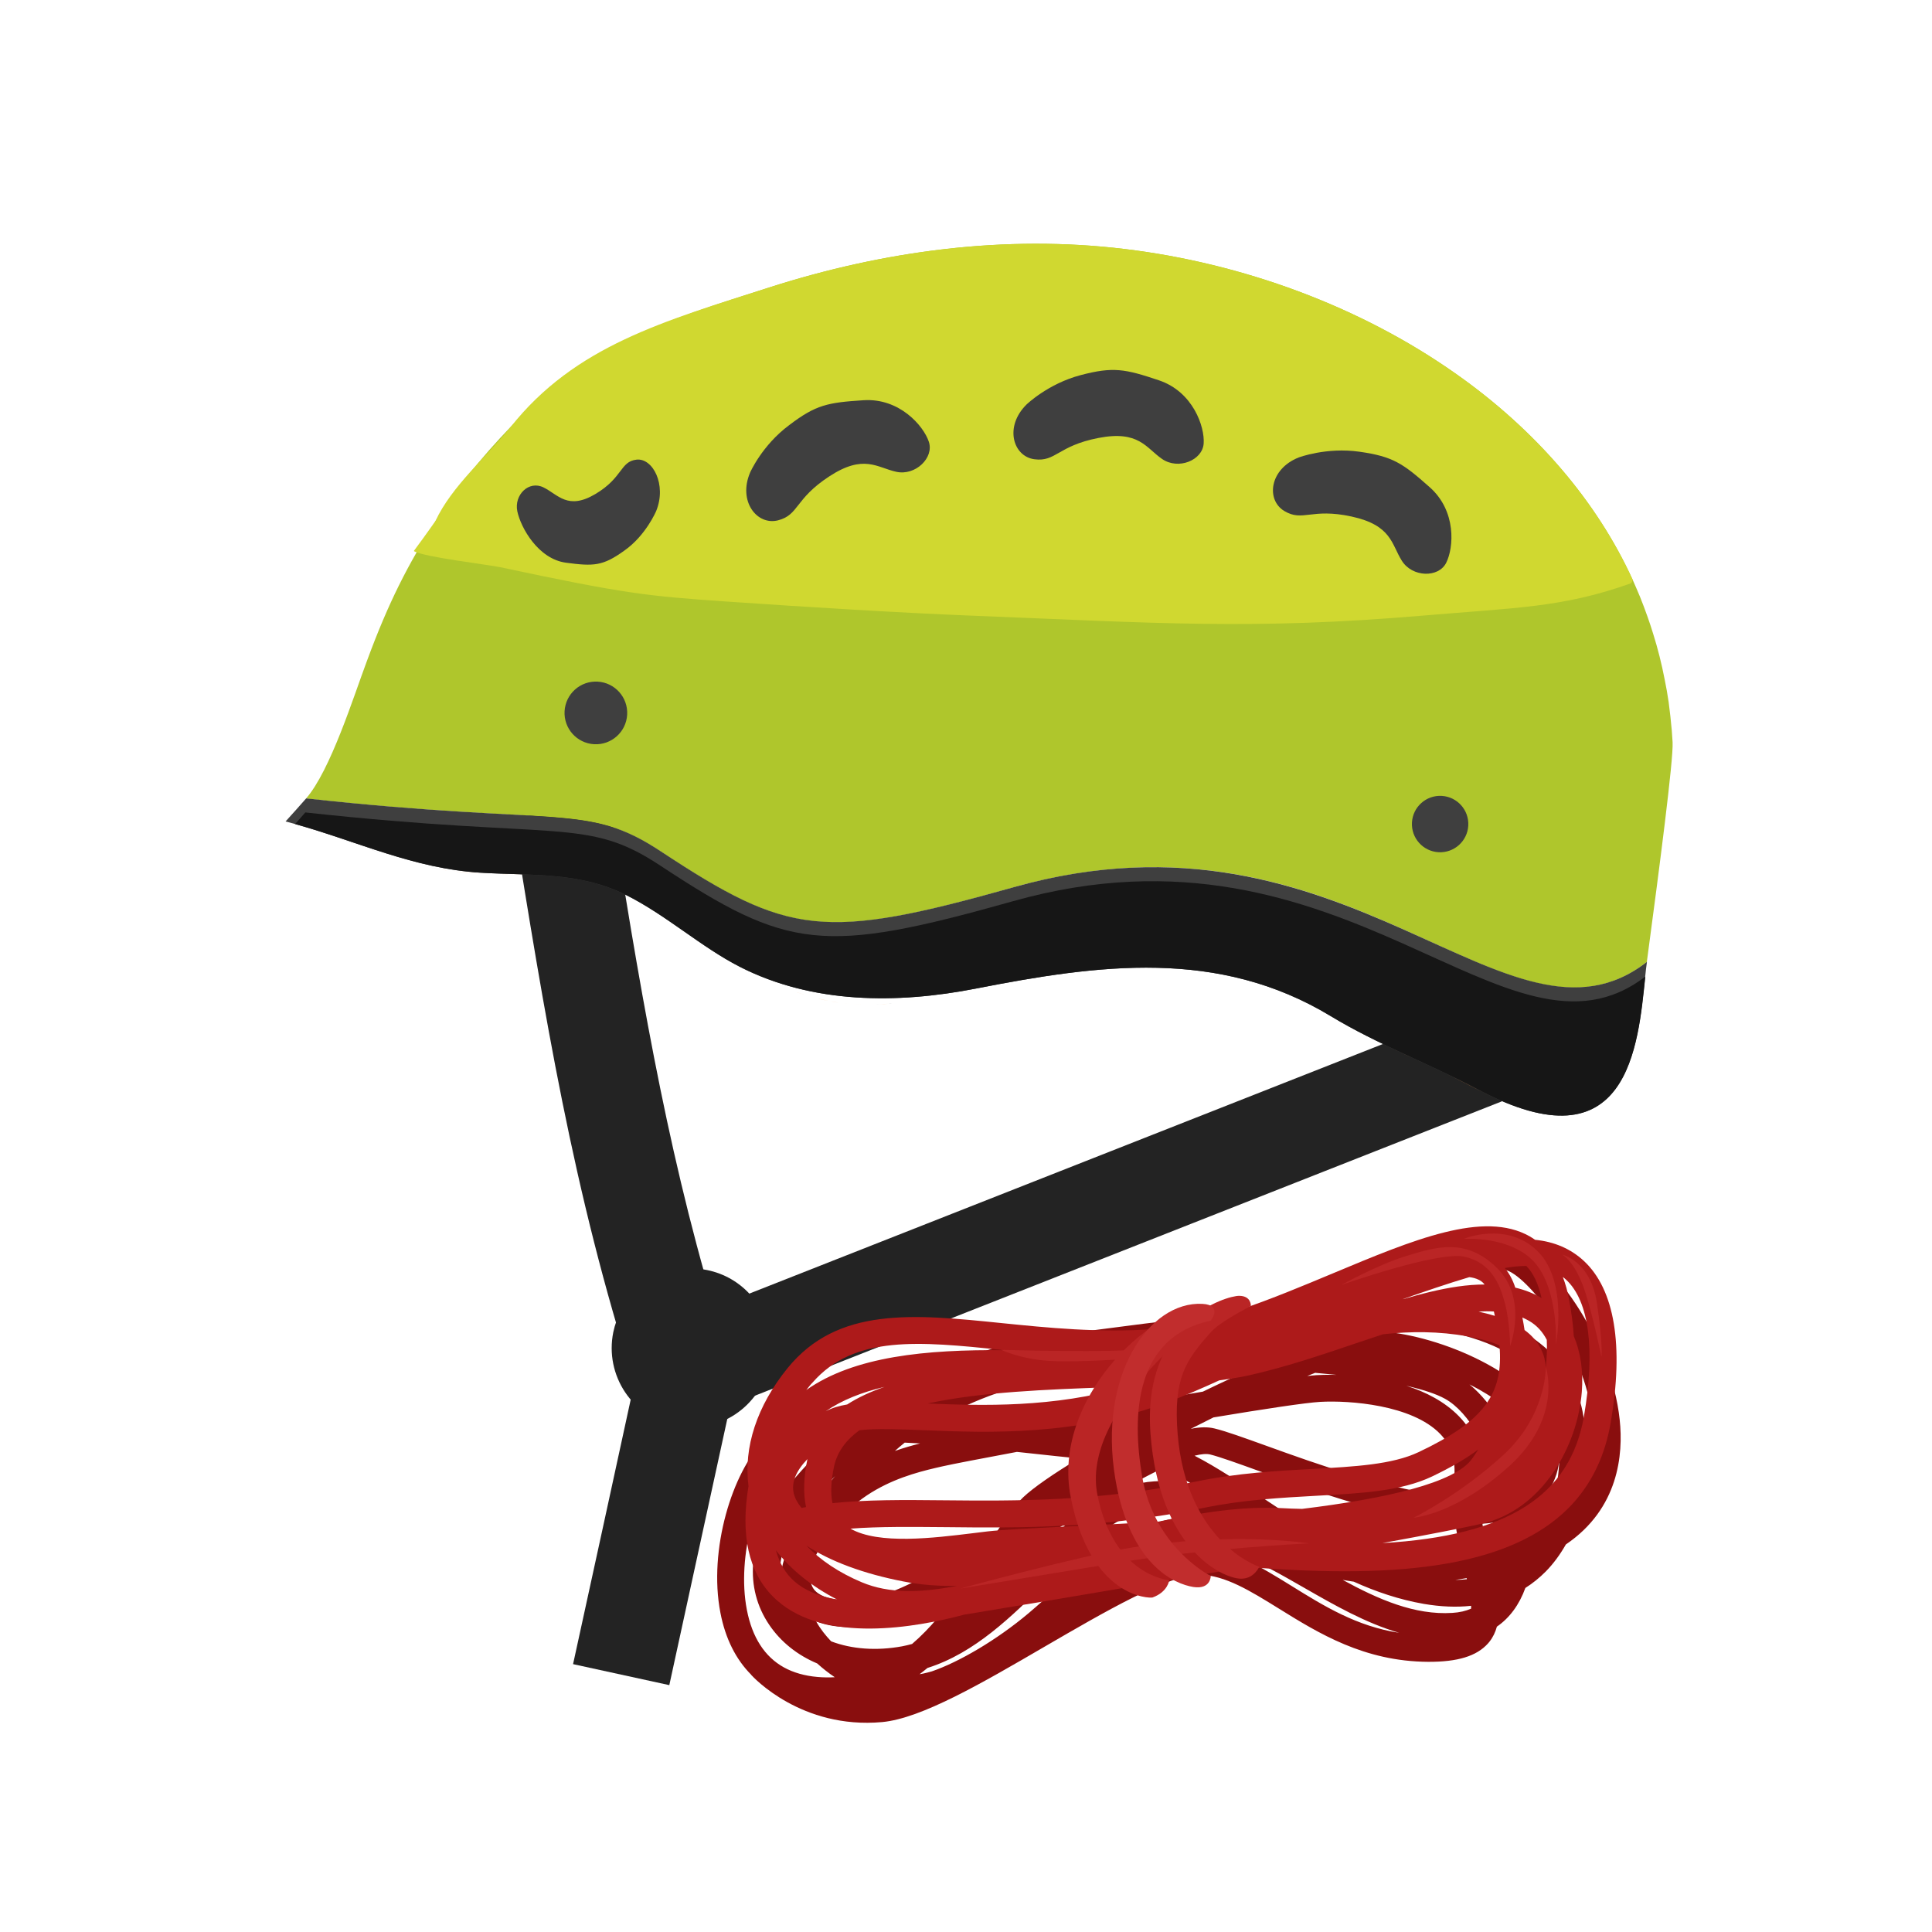 <?xml version="1.0" encoding="utf-8"?>
<!-- Generator: Adobe Illustrator 21.1.0, SVG Export Plug-In . SVG Version: 6.00 Build 0)  -->
<svg version="1.1" id="Warstwa_1" xmlns="http://www.w3.org/2000/svg" xmlns:xlink="http://www.w3.org/1999/xlink" x="0px" y="0px"
	 viewBox="0 0 1417.3 1417.3" style="enable-background:new 0 0 1417.3 1417.3;" xml:space="preserve">
<style type="text/css">
	.st0{fill:#232323;}
	.st1{fill:#FF8827;}
	.st2{fill:#AFC62C;}
	.st3{fill:#D0D830;}
	.st4{fill:#939598;}
	.st5{fill:#3F3F3F;}
	.st6{fill:#161616;}
	.st7{fill:#FFA15A;}
	.st8{fill:#890E0E;}
	.st9{fill:#AD1A1A;}
	.st10{fill:#FF6464;}
	.st11{fill:#BA2525;}
	.st12{fill:#C12D2D;}
</style>
<g id="climbing">
	<path class="st0" d="M376.3,600.1l71.4-11.4c20.4,127.2,39.8,248,76.3,370.4l588.4-231.8l22.7,67.5L535.7,1031
		c-13.1,60.3-43.2,198-44.7,205.2l-70.6-15.4c10.5-48.1,34.3-157,45-206.6C420.4,875.2,399,741.5,376.3,600.1z"/>
	<g>
		<g>
			<path class="st0" d="M455.8,961.1c11.9-22,37.1-34.6,62.9-29.4c25.8,5.2,44.1,26.7,46.5,51.6c0.5,5.6,0.3,11.4-0.9,17.2
				c-6.4,31.6-37.2,52-68.8,45.6s-52-37.2-45.6-68.8C451.1,971.6,453.1,966.1,455.8,961.1z"/>
		</g>
	</g>
	<g>
		<g>
			<path class="st1" d="M508.7,684.9c1.1,0.8,2.3,1.7,3.4,2.5C511,686.6,509.8,685.8,508.7,684.9z"/>
			<path class="st1" d="M514.2,688.9c1.2,0.9,2.4,1.8,3.7,2.6C516.6,690.7,515.4,689.8,514.2,688.9z"/>
			<path class="st1" d="M466,653.9c0.4,0.3,0.9,0.6,1.4,0.8C466.9,654.5,466.4,654.2,466,653.9z"/>
			<path class="st1" d="M475.1,659.9c0.2,0.1,0.3,0.2,0.5,0.4C475.5,660.1,475.3,660,475.1,659.9z"/>
			<path class="st1" d="M519.8,693c1.4,1,2.9,2,4.4,3.1C522.7,695,521.3,694,519.8,693z"/>
			<path class="st1" d="M470.4,656.7c0.4,0.2,0.7,0.5,1.1,0.7C471.1,657.2,470.7,656.9,470.4,656.7z"/>
			<path class="st1" d="M560.8,717.9c1.8,0.9,3.7,1.8,5.6,2.7C564.5,719.7,562.7,718.8,560.8,717.9z"/>
			<path class="st1" d="M525.6,697c2,1.3,4,2.7,6,4C529.6,699.7,527.6,698.3,525.6,697z"/>
			<path class="st1" d="M545.9,709.8c4.4,2.5,8.8,5,13.4,7.3C554.7,714.8,550.2,712.4,545.9,709.8z"/>
			<path class="st1" d="M568,721.3c4.7,2.1,9.6,4.1,14.5,5.9C577.6,725.4,572.7,723.4,568,721.3z"/>
			<path class="st1" d="M539.4,706c1.7,1,3.4,2.1,5.1,3.1C542.8,708,541.1,707,539.4,706z"/>
			<path class="st1" d="M532.5,701.6c1.7,1.1,3.5,2.3,5.3,3.4C536,703.8,534.2,702.7,532.5,701.6z"/>
			<path class="st1" d="M423.6,642.9c1.1,0.1,2.3,0.2,3.4,0.3C425.9,643.1,424.8,643,423.6,642.9z"/>
			<path class="st1" d="M458,649.6c0.5,0.2,1,0.5,1.6,0.8C459,650.1,458.5,649.8,458,649.6z"/>
			<path class="st1" d="M385.5,641.4c2.1,0,4.3,0,6.4,0.1C389.7,641.5,387.6,641.4,385.5,641.4z"/>
			<path class="st1" d="M366.7,641.2c2.4,0,4.7,0.1,7.1,0.1C371.4,641.3,369,641.3,366.7,641.2z"/>
			<path class="st1" d="M374.7,641.3c3.3,0,6.5,0.1,9.8,0.1C381.3,641.4,378,641.4,374.7,641.3z"/>
			<path class="st1" d="M357.9,641c2.4,0.1,4.8,0.1,7.1,0.2C362.7,641.1,360.3,641.1,357.9,641z"/>
			<path class="st1" d="M323.6,637.9c1.6,0.3,3.2,0.5,4.8,0.7C326.9,638.4,325.3,638.2,323.6,637.9z"/>
			<path class="st1" d="M397.9,641.6c1.3,0,2.6,0.1,4,0.1C400.6,641.6,399.2,641.6,397.9,641.6z"/>
			<path class="st1" d="M440.1,644.9c0.9,0.2,1.9,0.3,2.8,0.5C442,645.2,441.1,645.1,440.1,644.9z"/>
			<path class="st1" d="M454.3,648.1c0.5,0.2,0.9,0.4,1.4,0.6C455.2,648.5,454.7,648.2,454.3,648.1z"/>
			<path class="st1" d="M584.1,727.7c2,0.7,4,1.4,6,2C588,729.1,586,728.4,584.1,727.7z"/>
			<path class="st1" d="M431.7,643.7c1.1,0.1,2.2,0.3,3.3,0.4C433.9,644,432.8,643.9,431.7,643.7z"/>
			<path class="st1" d="M407.5,641.9c1,0,2.1,0.1,3.1,0.1C409.6,642,408.6,641.9,407.5,641.9z"/>
			<path class="st1" d="M461.8,651.5c0.5,0.3,1,0.6,1.5,0.9C462.9,652.1,462.3,651.8,461.8,651.5z"/>
			<path class="st1" d="M626.1,736.7c2.8,0.2,5.6,0.3,8.4,0.4C631.6,737,628.8,736.9,626.1,736.7z"/>
			<path class="st1" d="M635.5,737.1c2.4,0,4.9,0,7.4-0.1C640.4,737.1,637.9,737.1,635.5,737.1z"/>
			<path class="st1" d="M450.8,647C450.7,647,450.8,647,450.8,647C450.9,647.1,450.8,647,450.8,647z"/>
			<path class="st1" d="M976.3,745.5c4.3,2.6,8.6,5.1,13,7.5C984.9,750.6,980.6,748.1,976.3,745.5c-118.2-71.6-236.4-19.4-322-9.5
				C739.4,726.2,858.1,673.9,976.3,745.5z"/>
			<path class="st1" d="M418.9,642.5c-1.1-0.1-2.2-0.2-3.4-0.2C416.7,642.3,417.8,642.4,418.9,642.5z"/>
			<path class="st1" d="M645.4,736.8c2.1-0.1,4.2-0.3,6.4-0.5C649.6,736.6,647.5,736.7,645.4,736.8z"/>
			<path class="st1" d="M1016.2,766.7c9.1,4.4,18.3,8.6,27.5,12.9C1034.6,775.4,1025.3,771.1,1016.2,766.7z"/>
			<path class="st2" d="M224.5,585.8c187.1,20.4,205.9,3,260.4,39c93.6,61.8,119.2,65.5,258.8,26.1c247-69.6,362.2,134.6,464.4,54.8
				c9.3-69.5,19.6-148.6,18.9-161.2c-0.2-2.9-0.4-5.8-0.6-8.7c-0.6-7-1.4-13.9-2.3-20.8c-0.8-5.6-1.8-11.1-2.9-16.5
				c-2.2-11.4-5-22.6-8.4-33.4c-1.3-4.4-2.8-8.7-4.3-13c-1.7-4.8-3.5-9.6-5.4-14.3c-1.7-4.1-3.5-8.2-5.3-12.3
				c-13.5-29.6-31.3-56.7-52.3-81.3c-22.4-26.2-48.5-49.6-77.2-69.8c-70.6-49.9-157.1-81.3-243-91.7
				c-87.9-10.7-177.1,1.3-261.1,28.2c-76.7,24.6-127.3,39.5-182.5,95c-19.1,19.2-42.9,45.7-62.2,76.4c-20.3,32-34.3,59.1-50.3,102.5
				C259.3,511.2,242.5,565.1,224.5,585.8z"/>
			<path class="st3" d="M319.4,382.3c-15.6,22.1-16.2,21.8-15.6,22.1c8.2,4.4,54.2,9.8,63.2,11.7c91.8,19.6,108.7,21.2,164.7,25.1
				c62.7,4.3,128.1,8.3,180.1,10.4c138.2,5.5,207.2,10.6,332.1,0c69.4-5.9,102.4-5.9,152.3-23.6c0.9-0.3,1.1-1.7,1.6-2.5
				c-13.5-29.6-31.3-56.7-52.3-81.3c-22.4-26.2-48.5-49.6-77.2-69.8c-70.6-49.9-157.1-81.3-243-91.7
				c-87.9-10.7-177.1,1.3-261.1,28.2c-76.7,24.6-142.4,42.6-189.8,102.6C357.4,334.6,331.2,356.7,319.4,382.3z"/>
			<path class="st1" d="M1057.5,786.1c9.1,4.3,18.2,8.7,27,13.4C1104.6,810.2,1079.9,796.7,1057.5,786.1z"/>
			<path class="st1" d="M617.8,735.8c2.1,0.3,4.3,0.5,6.4,0.7C622,736.3,619.9,736.1,617.8,735.8z"/>
			<path class="st1" d="M599.6,732.4c2.6,0.6,5.3,1.2,7.9,1.8C604.9,733.7,602.3,733.1,599.6,732.4z"/>
			<path class="st1" d="M609,734.5c2.2,0.4,4.3,0.8,6.5,1.1C613.3,735.2,611.2,734.9,609,734.5z"/>
			<path class="st1" d="M592,730.3c2.2,0.7,4.4,1.3,6.7,1.8C596.4,731.6,594.2,731,592,730.3z"/>
			<path class="st1" d="M356.8,641c-8.6-0.3-16.1-0.8-24.4-1.8C340.5,640.1,348.6,640.7,356.8,641z"/>
			<path class="st4" d="M269.1,622.3c4.4,1.5,8.7,3.1,13.1,4.5C277.8,625.4,273.4,623.9,269.1,622.3z"/>
			<path class="st4" d="M401.9,641.7c1.9,0.1,3.8,0.1,5.7,0.2C405.7,641.8,403.8,641.7,401.9,641.7z"/>
			<path class="st4" d="M249.3,615.3c4.4,1.6,8.8,3.1,13.1,4.7C258.1,618.4,253.7,616.8,249.3,615.3z"/>
			<path class="st4" d="M418.9,642.5c1.6,0.1,3.1,0.2,4.7,0.4C422.1,642.7,420.5,642.6,418.9,642.5z"/>
			<path class="st4" d="M315.1,636.3c2.8,0.6,5.7,1.2,8.6,1.7C320.8,637.4,317.9,636.9,315.1,636.3z"/>
			<path class="st4" d="M427,643.2c1.6,0.2,3.1,0.3,4.7,0.5C430.2,643.5,428.6,643.3,427,643.2z"/>
			<path class="st4" d="M435,644.1c1.7,0.2,3.4,0.5,5.1,0.8C438.4,644.7,436.7,644.4,435,644.1z"/>
			<path class="st4" d="M216.2,604.4c4.4,1.3,8.9,2.6,13.3,4.1C225.1,607.1,220.7,605.7,216.2,604.4z"/>
			<path class="st4" d="M384.5,641.4c0.3,0,0.6,0,0.9,0C385.1,641.4,384.8,641.4,384.5,641.4z"/>
			<path class="st4" d="M224.5,585.8L224.5,585.8C215,596.6,214.4,597.3,224.5,585.8z"/>
			<path class="st4" d="M373.8,641.3c0.3,0,0.7,0,1,0C374.4,641.3,374.1,641.3,373.8,641.3z"/>
			<path class="st4" d="M590,729.7c0.6,0.2,1.3,0.4,1.9,0.6C591.3,730.1,590.7,729.9,590,729.7z"/>
			<path class="st4" d="M356.8,641c0.4,0,0.7,0,1.1,0C357.5,641,357.2,641,356.8,641z"/>
			<path class="st4" d="M365.1,641.2c0.5,0,1.1,0,1.6,0C366.1,641.2,365.6,641.2,365.1,641.2z"/>
			<path class="st4" d="M508.7,684.9c-18.9-14-45.7-34.1-26.3-19.8C490.4,671,499.2,677.9,508.7,684.9z"/>
			<path class="st4" d="M391.9,641.5c2,0,4,0.1,6,0.1C395.9,641.5,393.9,641.5,391.9,641.5z"/>
			<path class="st4" d="M328.5,638.6c1.3,0.2,2.6,0.4,3.9,0.5C331.1,639,329.8,638.8,328.5,638.6z"/>
			<path class="st4" d="M415.6,642.3c-1.6-0.1-3.3-0.2-4.9-0.3C412.3,642.1,413.9,642.2,415.6,642.3z"/>
			<path class="st4" d="M607.6,734.2c0.5,0.1,1,0.2,1.4,0.3C608.5,734.4,608,734.3,607.6,734.2z"/>
			<path class="st4" d="M531.6,701c0.3,0.2,0.6,0.4,0.9,0.6C532.2,701.4,531.9,701.2,531.6,701z"/>
			<path class="st4" d="M537.8,705c0.5,0.3,1.1,0.7,1.6,1C538.8,705.6,538.3,705.3,537.8,705z"/>
			<path class="st4" d="M615.5,735.5c0.7,0.1,1.5,0.2,2.2,0.3C617,735.7,616.3,735.6,615.5,735.5z"/>
			<path class="st4" d="M517.8,691.6c0.7,0.5,1.3,0.9,2,1.4C519.2,692.5,518.5,692.1,517.8,691.6z"/>
			<path class="st4" d="M524.2,696.1c0.5,0.3,0.9,0.6,1.4,0.9C525.1,696.7,524.7,696.4,524.2,696.1z"/>
			<path class="st4" d="M566.4,720.6c0.5,0.2,1.1,0.5,1.6,0.7C567.5,721.1,566.9,720.8,566.4,720.6z"/>
			<path class="st4" d="M582.5,727.2c0.5,0.2,1,0.4,1.5,0.5C583.5,727.6,583,727.4,582.5,727.2z"/>
			<path class="st4" d="M544.5,709.1c0.4,0.3,0.9,0.5,1.3,0.8C545.4,709.6,545,709.3,544.5,709.1z"/>
			<path class="st4" d="M559.3,717.1c0.5,0.3,1,0.5,1.6,0.8C560.3,717.6,559.8,717.4,559.3,717.1z"/>
			<path class="st4" d="M598.6,732.2c0.3,0.1,0.7,0.2,1,0.3C599.3,732.4,599,732.3,598.6,732.2z"/>
			<path class="st4" d="M471.4,657.4c1.2,0.8,2.4,1.6,3.7,2.5C473.9,659,472.7,658.2,471.4,657.4z"/>
			<path class="st4" d="M459.5,650.4c0.8,0.4,1.5,0.8,2.3,1.2C461.1,651.1,460.3,650.7,459.5,650.4z"/>
			<path class="st4" d="M651.8,736.3c0.8-0.1,1.7-0.2,2.5-0.3C653.5,736.2,652.6,736.3,651.8,736.3z"/>
			<path class="st4" d="M450.9,647c1.1,0.3,2.2,0.6,3.4,1C453.1,647.7,452,647.3,450.9,647z"/>
			<path class="st4" d="M455.7,648.7c0.8,0.3,1.5,0.6,2.3,0.9C457.2,649.2,456.4,649,455.7,648.7z"/>
			<path class="st4" d="M463.4,652.4c0.9,0.5,1.7,1,2.6,1.5C465.1,653.4,464.2,652.9,463.4,652.4z"/>
			<path class="st4" d="M634.4,737.1c0.3,0,0.7,0,1,0C635.1,737.1,634.8,737.1,634.4,737.1z"/>
			<path class="st4" d="M442.9,645.4c2.6,0.5,5.2,1,7.8,1.6C448.1,646.4,445.5,645.9,442.9,645.4z"/>
			<path class="st4" d="M642.9,737c0.8,0,1.7-0.1,2.5-0.1C644.6,736.9,643.7,736.9,642.9,737z"/>
			<path class="st4" d="M512.1,687.5c0.7,0.5,1.4,1,2.1,1.5C513.5,688.5,512.8,688,512.1,687.5z"/>
			<path class="st4" d="M624.2,736.5c0.6,0.1,1.2,0.1,1.9,0.2C625.4,736.6,624.8,736.6,624.2,736.5z"/>
			<path class="st4" d="M467.3,654.8c1,0.6,2,1.3,3,1.9C469.4,656,468.3,655.4,467.3,654.8z"/>
			<path class="st5" d="M209.5,602.6c2.3,0.6,4.6,1.2,6.9,1.9c46.2,12.9,87.1,32.7,136,35.7c37.4,2.3,72.3-0.9,106.9,16.4
				c29.2,14.6,55.1,38.2,83.3,52.6c53.5,27.3,115.5,27.3,173.3,16c90-17.6,177.7-29.8,260.4,20.3c34,20.6,72.9,35.2,108.2,53.9
				c110.5,58.7,117.1-32.7,122.4-83c0.4-3.9,0.8-7.5,1.3-10.8c-101.9,79.5-218.5-124.1-464.4-54.8
				c-139.6,39.3-165.2,35.6-258.8-26.1c-54.6-36.1-72.6-18.5-260.4-39C219.6,591.4,214.6,597,209.5,602.6z"/>
			<path class="st6" d="M216.5,604.5c46.2,12.9,87.1,32.7,136,35.7c37.4,2.3,72.3-0.9,106.9,16.4c29.2,14.6,55.1,38.2,83.3,52.6
				c53.5,27.3,115.5,27.3,173.3,16c90-17.6,177.7-29.8,260.4,20.3c34,20.6,72.9,35.2,108.2,53.9c110.5,58.7,117.1-32.7,122.4-83
				c-101.7,78.1-218.4-124.5-463.8-55.3c-139.6,39.3-165.2,35.6-258.8-26.1c-54.6-36.1-72.6-18.5-260.4-39
				C221.5,598.9,219,601.7,216.5,604.5z"/>
		</g>
		
			<ellipse transform="matrix(5.611767e-02 -0.998 0.998 5.611767e-02 -109.174 930.183)" class="st5" cx="437.4" cy="522.8" rx="23" ry="23"/>
		
			<ellipse transform="matrix(5.613612e-02 -0.998 0.998 5.613612e-02 394.245 1625.194)" class="st5" cx="1056.7" cy="604.1" rx="20.7" ry="20.7"/>
		<path class="st7" d="M449.3,337.2"/>
		<path class="st7" d="M546.7,293.3"/>
		<line class="st7" x1="1136" y1="524.6" x2="1157.6" y2="648.8"/>
	</g>
	<g>
		<path class="st5" d="M550.3,346.6c-9.1,21.2,5.1,39.1,20.5,35.1c15.4-4,12.1-15.6,37.5-32.2c25.4-16.6,35-6.5,49.2-3.4
			c14.1,3.1,27.8-10.3,23.9-22c-3.9-11.8-21.6-32.2-47.9-30.5s-34.9,3.3-54.6,18.3C559,326.7,550.3,346.6,550.3,346.6z"/>
		<path class="st5" d="M753.1,296.7c-16.5,16.2-10,38.1,5.7,40.2c15.8,2.1,17.1-9.8,46.9-15.6s34.9,7.2,46.8,15.4
			c11.9,8.2,29.6,1,30.5-11.3s-7.8-38-32.8-46.4c-25-8.4-33.6-10.1-57.5-3.8S753.1,296.7,753.1,296.7z"/>
		<path class="st5" d="M952.7,335.6c-21.5,8.5-24.1,31.2-10.5,39.3s19.6-2.4,49.2,4s29.3,20.3,37,32.5c7.7,12.2,26.9,12.6,32.5,1.5
			c5.6-11.1,7.7-38-12.1-55.5c-19.7-17.5-26.9-22.5-51.4-26C973,327.9,952.7,335.6,952.7,335.6z"/>
		<path class="st5" d="M481.4,374.8c7.8-19.2-2.5-39-14.5-37.6s-9.9,13.2-30.1,25.2s-27.2,0.6-38-4.8c-10.8-5.4-21.8,5.4-19.3,17.5
			c2.6,12.2,15.4,35,35.7,37.7s27,2.5,42.7-8.8C473.9,392.8,481.4,374.8,481.4,374.8z"/>
	</g>
	<g>
		<g>
			<path class="st8" d="M1047.6,1219.1c-46.9-0.3-80.2-20.9-109.5-39.1c-21-13-39.2-24.3-57.8-24.8c-22.5-0.5-70.8,27.7-113.5,52.5
				c-46.7,27.2-90.8,52.9-119.6,55.6c-59.3,5.4-94.7-33-96.2-34.7l0.1,0c-11.3-11.3-19-26.7-22.6-45.4
				c-9.1-46.7,9.2-103.8,31.5-125.8c13.7-13.6,40.7-18.7,73.7-19.3c15.3-11.3,32-21.5,49.5-30.3c24.1-12.2,48.3-20.8,68.1-24.4
				c43.4-7.9,208.9-27.3,249.7-30.3c39.3-2.9,144.6,6.1,159.9,82.1c3.3,16.6,4.2,33,2.6,48.5c4.9-12.1,6.5-26,4.9-41.6
				c-5.8-55.3-49.6-108-64.3-110.5c-30.9-5.2-110.2,13.4-138.1,21l0.4-10.4c4.3-1.2,97.8-37.1,139.4-30.1
				c29.9,5.1,76.2,70,82.4,129.5c2.7,25.3-0.7,65.1-39.5,91.4c-4.2,7.4-9.1,14.1-14.8,19.9c-4.6,4.6-9.5,8.6-14.9,12
				c-4.5,12.4-11.6,22-20.9,28.4c-1.1,4-2.8,7.7-5.5,11.1c-0.3,0.4-0.7,0.8-1,1.2C1083.2,1215,1069.2,1219.2,1047.6,1219.1z
				 M1044.5,1176.6c-17.9-3.1-35.1-8.9-51.4-16.3c-2.7-0.4-5.4-0.8-8.1-1.3c26,14.2,52.8,26,80.5,24.2c5.2-0.3,9.8-1.4,13.7-3.1
				c0-0.7,0-1.4,0-2.1C1068.4,1179.2,1056.8,1178.7,1044.5,1176.6z M1136.2,1093.6c-3.5,5.7-7.9,10.2-13.2,13.8
				c0.7,5.3,1.2,10.6,1.4,15.8c2.9-1.4,5.7-3,8.3-4.6c7-14.2,10.9-31.3,11.2-49.5C1143.7,1077.3,1141.1,1085.6,1136.2,1093.6z
				 M1087.5,1117.8c0.8,5.7,1.9,11.3,3.1,16.8c4.8-1,9.5-2.2,13.9-3.6c0.1-5.1-0.1-10.3-0.6-15.6
				C1098.8,1116.6,1093.3,1117.4,1087.5,1117.8z M1067.6,1159c2.9,0,5.7-0.2,8.5-0.5c-0.1-0.3-0.1-0.5-0.2-0.8
				C1073.1,1158.2,1070.3,1158.6,1067.6,1159z M961.6,987c17.2-6.1,31.7-9.9,41.6-10.4c35.4-1.7,105.9,21.9,131.6,61.5
				c6,9.3,9.1,18.8,9.3,28.2c0-9.5-0.9-19.2-2.9-29c-12.1-60.2-105.5-67-137.2-64.7c-18.4,1.4-62.2,6.1-108.6,11.5
				C917.9,984.4,940.4,985.3,961.6,987z M879,1135.5c24.4,0.6,45.8,13.9,68.6,28c23.5,14.6,47.7,29.6,78.8,34.3
				c-24.5-7.1-47.5-20.3-70-33.2c-33.3-19.1-64.8-37.2-94.9-30.2c-19.9,4.6-38.9,15.2-57.2,28.4
				C834.2,1146.7,860.6,1135.1,879,1135.5z M923.8,1079.2c-15.5-5.6-28.8-10.4-36-12.2c-2.8-0.7-6.7-0.3-11.5,0.9
				c16.5,8.5,33.3,19.8,50.6,31.3c21.6,14.4,45,30,69.9,41.7c20.3,2.5,44.6,2.3,74.7-2.7c-1.5-6.6-2.9-13.5-3.8-20.6
				C1021.6,1114.5,964.5,1093.9,923.8,1079.2z M1118.1,1083.7c0.3-0.4,0.6-0.9,0.9-1.3c7.1-11.7,6.9-23-0.7-34.7
				c-8-12.4-23.1-23.5-40.3-32.1C1095.6,1030,1110.1,1055.7,1118.1,1083.7z M1070.3,1039c12.9,13.3,18.3,30,16.2,49.6
				c-0.3,3.1-0.5,6.3-0.5,9.4c5.3-0.4,10.3-1.2,14.7-2.6c-7-30.5-22.8-59.5-40.7-69.3c-6.5-3.6-16.2-6.7-28.3-9.5
				C1045.9,1021.1,1059.8,1028.2,1070.3,1039z M873.5,1048.2c6.7-1.4,12.5-1.5,17.4-0.3c8.4,2,21.6,6.8,38.3,12.8
				c34.6,12.5,93.1,33.6,136.8,37.1c0-4.3,0.2-8.6,0.7-13c1.5-13.5-1.9-24.3-10.2-32.9c-20.7-21.4-66.6-24.7-88-23.5
				c-10.6,0.6-41.1,5.2-78.3,11.4C884.6,1042.6,879,1045.4,873.5,1048.2z M959,1009.4c2.7-0.3,4.9-0.5,6.6-0.6
				c1.8-0.1,7.3-0.4,15-0.2c-5.1-0.5-10.4-1-15.8-1.5C962.9,1007.9,961,1008.6,959,1009.4z M674.6,1228.2c3.1-0.4,9-2.1,9-2.1
				c19.8-6.8,47.5-22.9,71-42.7c31.3-26.5,61.1-59.1,100.8-68.2c9.5-2.2,19-2.5,28.3-1.4c-10.8-5.2-21.4-8.2-33.8-7.5
				c-29.1,1.8-54.6,27-81.5,53.6c-26.2,25.9-53.2,52.7-88,63.7C678.5,1225.2,676.5,1226.7,674.6,1228.2z M827.6,1090.4
				c6.2-2,12.6-3.3,19.3-3.7c11.9-0.8,22.4,1.1,32.2,4.5c-9.5-5.5-18.6-10.2-27.4-13.5C844.2,1081.3,836.1,1085.6,827.6,1090.4z
				 M743.5,1045.3c40.4-7.4,94-16.9,138.9-24.4c11.9-5.8,23.8-11.3,35.3-16.3c-69.3-2.1-145,2.9-186.3,17.4
				c-15.7,5.5-29.2,11.8-40.7,18.3C708.1,1041.6,725.9,1043.4,743.5,1045.3z M739.8,1148.5c-5.2,8.3-10.7,17.1-16.8,25.9
				c10.5-9.1,20.6-19.1,30.6-28.9c10.9-10.8,21.6-21.4,32.6-30.6c-8.9,5.5-17.5,10.9-25.6,16c-5.4,3.4-10.8,6.8-16.1,10.1
				C743,1143.4,741.4,1145.9,739.8,1148.5z M821.4,1052.5c0.8-0.4,1.5-0.8,2.3-1.3c-2.1,0.4-4.2,0.7-6.3,1.1
				C818.8,1052.4,820.1,1052.5,821.4,1052.5z M691.4,1075.7c-25.5,5.8-73,16.5-95.3,70.9c-2.6,8.8-2,15.1,0.7,18.9
				c6.7,9.6,29.1,11,53.3,3.5c18.1-5.6,48.2-23.5,79.6-43c7.4-11.4,14.1-21.1,20.9-27.6c7.5-7.1,22.1-17.2,40.8-28.5
				c-10.5-1-22-2.3-34.2-3.6c-3.6-0.4-7.3-0.8-11.2-1.2C719.3,1070.1,698.9,1074,691.4,1075.7z M657.5,1187.9
				c-23,7.2-43.8,7.5-58.8,1.5c3.2,5.8,7.2,10.6,10.5,14.1c0.2,0.2,0.4,0.4,0.6,0.6c15,5.7,33.2,7.1,52.1,3.6c2.4-0.5,4.8-1,7.2-1.7
				c13.5-11.6,25-26,35.2-40.6C685.9,1175.9,669.8,1184.1,657.5,1187.9z M564.4,1192.1c-18.5-27.1-15.7-62.2,7.6-93.8
				c9.9-13.4,21.6-26.3,34.8-38.4c-14.7,2-26.1,5.8-32.3,11.9c-19,18.9-34.3,69.5-26.6,109.2c3.9,20.2,13.1,34.4,27.2,42.2
				c6.9,3.8,15.2,6.2,24.6,7c4.4,0.4,8.6,0.4,12.7,0.2c-4.5-3-8.8-6.4-12.9-10.1C585,1214.2,572.9,1204.6,564.4,1192.1z
				 M656.5,1064.4c6.6-2.3,12.9-4.1,18.5-5.5c-3.8-0.2-7.6-0.4-11.3-0.6C661.1,1060.4,658.7,1062.4,656.5,1064.4z M612.7,1082.8
				c-9,9-17.2,18.3-24.3,28c-12.3,16.7-17.8,33.7-16.1,49c0.4-6.7,1.9-13.5,4.4-20.1C581.6,1123.5,593.6,1104.9,612.7,1082.8z"/>
		</g>
		<g>
			<path class="st9" d="M916.4,1149.7c-0.7-0.1-1.5-0.1-2.2-0.2c-98.1,17-200,33.9-206.9,35c-35.9,9.6-101.4,21-137-10.2
				c-19.2-16.8-26.6-42.8-22.2-77.2c0.3-2.3,0.6-4.6,1-6.8c-3.7-28.6,6.1-58.8,28.6-86.6c36.8-45.3,92.3-39.7,157-33.1
				c33.6,3.4,71.7,7.3,111.6,4.4c40.8-3,86.8-22.2,131.3-40.8c59.5-24.9,110.9-46.4,144.6-27.2c1.3,0.8,2.7,1.6,3.9,2.5
				c14.2,1.4,26.2,6.6,35.8,15.5c22.6,21,29.4,62,19.7,118.6c-4.1,23.9-13.3,42.8-26.4,57.8
				C1108.3,1154.9,1010.7,1156.8,916.4,1149.7z M1151.1,953.5c1.7,9.2,2.9,18,3.4,26.6c5,11.7,7.1,25.7,5.9,41
				c-3.2,40.5-29.4,86.7-73.4,96.7c-14.3,3.2-40.6,8.3-72.9,14.2c92.4-5.3,137.9-35,147.9-93.2c8.4-48.8,3.7-84.3-13-99.9
				c-0.8-0.8-1.7-1.5-2.5-2.1C1148.4,941.8,1150,947.4,1151.1,953.5z M1050.4,1083.2c-22.6,10.7-51.5,12.3-85,14.1
				c-25,1.4-53.4,2.9-82,8.8c-74.1,15.4-135.6,14.8-189.8,14.2c-25.1-0.2-48.4-0.5-69.7,1.1c20.7,11.9,61.4,6.8,89.3,3.4
				c4-0.5,7.9-1,11.5-1.4c10.8-1.2,30.9-2.2,56.5-3.5c19.3-0.9,43.1-2.1,68.9-3.7c31-6.6,62-11.5,91.1-9.8c3.6,0.2,8.4,0.4,14,0.5
				c60.3-7.4,112.6-18.8,125-37.2l1.7-2.5c0.9-1.3,1.8-2.6,2.6-3.9C1075.3,1070.2,1064,1076.7,1050.4,1083.2z M1121.4,968.8
				c-1.5-0.8-3-1.6-4.6-2.3c0.6,3.2,1.2,6.2,1.6,9.2c5.6,4.1,9.7,8.9,12.3,14.5c2,4.1,3,8.4,3.3,12.8c0.7-6.4,1-13.1,0.7-20.1
				C1131.8,977.3,1127.6,972.3,1121.4,968.8z M1076.9,980.4c-21.3-3.9-42.3-3.8-62.3-1.6c-6.7,2.2-13.5,4.5-20.4,6.8
				c-25.3,8.6-51.5,17.4-78.2,23.4c-2.1,0.5-4.3,0.9-6.6,1.3c-4.7,0.9-9.6,1.6-14.9,2.3c-12.8,5.9-25.5,11.3-37.8,16
				c-66.9,25-131.4,22.5-178.5,20.6c-18.5-0.7-35.4-1.4-47.7,0c-9.8,7.1-16.4,15.9-18.7,26.8c-2.2,10.6-2.6,19.5-1.1,26.7
				c24.8-2.6,51.9-2.4,81.4-2.1c53.2,0.5,113.5,1.1,185.6-13.8c30-6.2,59.2-7.8,84.9-9.2c31.5-1.7,58.7-3.2,78-12.3
				c48.2-22.8,62.5-42.8,59.4-78.3C1094.1,984.3,1086.3,982.1,1076.9,980.4z M1103.9,930.2c3.3,4,5.9,8.8,7.7,14.4
				c6.8,1.6,13,4,18.7,7.3c0.2,0.1,0.4,0.2,0.6,0.4c-2.4-10.5-6-18.3-11.2-23.6C1114.8,928.7,1109.6,929.2,1103.9,930.2z
				 M1084.7,962.2c4.2,0.9,8.2,2,11.9,3.1c-0.2-1.1-0.5-2.1-0.7-3.2C1092.3,961.9,1088.6,961.9,1084.7,962.2z M1027.8,953.5
				c14.5-4.3,28.4-7.8,41.5-9.7c7-1,13.6-1.5,19.8-1.5c-1.5-1.9-3.1-2.9-4.4-3.5c-2-1-4.3-1.6-6.8-1.9
				C1062.7,941.4,1045.7,947.2,1027.8,953.5z M632.1,1160.7c20.3,8.6,43.7,7.7,69.9,2.7c-13.3,0.2-26.4-0.7-39-3.2
				c-29.6-5.7-54.1-14.9-71.5-26.4C602,1144.7,615.7,1153.8,632.1,1160.7z M826.8,1017.2c-4.7,0.2-9.4,0.4-14.2,0.5
				c-43.8,1.6-93.2,3.4-132.1,11.9C720.4,1031.2,772.6,1032.9,826.8,1017.2z M582.8,1160.1c7.5,6.6,18.2,11.1,31.3,13.3
				c-18.6-9.6-33.8-21.8-44.9-36.1C571.8,1146.8,576.3,1154.4,582.8,1160.1z M593.8,1016.8c-0.8,1-1.6,2-2.3,2.9
				c35.1-24.7,87.5-29.8,145.6-29.2c-0.9-0.1-1.8-0.2-2.6-0.3c-60-6.1-107.7-11-138.3,23.9C595.3,1015,594.5,1015.9,593.8,1016.8z
				 M582.3,1095.6c0.9,3.6,2.8,7.1,5.7,10.6c1.1-0.2,2.2-0.4,3.3-0.6c-2.1-10.1-1.8-21.8,1-35.1c0,0,0,0,0-0.1
				C583.9,1079.1,580.4,1087.6,582.3,1095.6z M621.5,1030.3c7.9-5.1,17.2-9.4,27.4-12.9c-16.5,3.9-31.1,9.6-43.2,17.9
				C610.2,1032.9,615.5,1031.3,621.5,1030.3z"/>
		</g>
		<path class="st10" d="M1027.8,953.5"/>
		<path class="st11" d="M823,997.1c0,0-38.7,2.8-57.6,0.9c-18.9-1.9-31-7.8-31-7.8s84.7,2.6,106.1-0.9
			C861.9,985.9,823,997.1,823,997.1z"/>
		<path class="st11" d="M704.2,1165.4c0,0,89.1-24.4,127.1-30.3c74.7-11.6,129-2.9,129-2.9s-76.2,3.6-138.6,13.9
			C759.1,1156.4,704.2,1165.4,704.2,1165.4z"/>
		<g>
			<path class="st11" d="M844,1051.9c-6.3-83.3,55.8-101.4,65.1-101.3c9,0.1,8.5,7.4,8.5,7.4c-8.6,4.8-23.3,12.3-29.9,19.9
				c-17.6,20-27.1,32.8-23.8,74c6.4,78.1,57.8,97.1,59.9,97.4c0,0-3.9,9.3-14,8.8C896.2,1157.5,850.4,1136,844,1051.9z"/>
		</g>
		<g>
			<path class="st11" d="M845.5,1171.9c11.3-4.1,12.2-12.6,12.2-12.6c-1.4-0.3-41-3.9-52.7-63c-12.1-61.3,80-130.3,80.9-130.9
				c0,0-4.5-3.7-8.1-4c-31.6-2.5-106.7,64.2-92.3,137.1C800.1,1172.6,843.6,1172.5,845.5,1171.9z"/>
		</g>
		<g>
			<path class="st12" d="M875.4,1164.2c12.9,2,12.8-8.1,12.8-8.1c-1.5-0.6-41.6-21.6-50.3-72.8c-7.8-45.7-5.3-102.7,50.3-114.5
				c0,0,9.1-11.5-6.2-12.3c-39.1-2-76.6,52.5-63.8,128.4C829,1148.3,861.7,1162,875.4,1164.2z"/>
		</g>
		<path class="st11" d="M1134,1002.9c0,0,12.7,36.7-26.7,72.5c-39.4,35.8-70.3,38-70.3,38s34.1-16.8,65.9-46.1
			C1134.7,1038.1,1134,1002.9,1134,1002.9z"/>
		<path class="st11" d="M983.9,942.7c0,0,71-25.1,90.4-20.8c19.3,4.4,25.8,19.5,29.6,33.8c3.8,14.3,3.9,31.8,3.9,31.8
			s13.3-34.8-9.7-57.4s-45.3-15.1-66.2-8.8C1010.8,927.7,983.9,942.7,983.9,942.7z"/>
		<path class="st11" d="M1073.8,908.8c0,0,34.9-2.4,52.3,17.7c17.4,20.1,15.3,59.9,15.3,59.9s9.1-46.4-13.5-68.6
			C1105.3,895.6,1073.8,908.8,1073.8,908.8z"/>
		<path class="st11" d="M1146.1,920.4c0,0,20.8,4.6,25.4,35.6c4.6,31,3.3,39.3,3.3,39.3s-5.7-27.9-11.6-46.5
			C1156,925.7,1146.1,920.4,1146.1,920.4z"/>
		<path class="st10" d="M563.2,1069.8"/>
		<path class="st10" d="M698.3,976.5"/>
	</g>
</g>
</svg>
